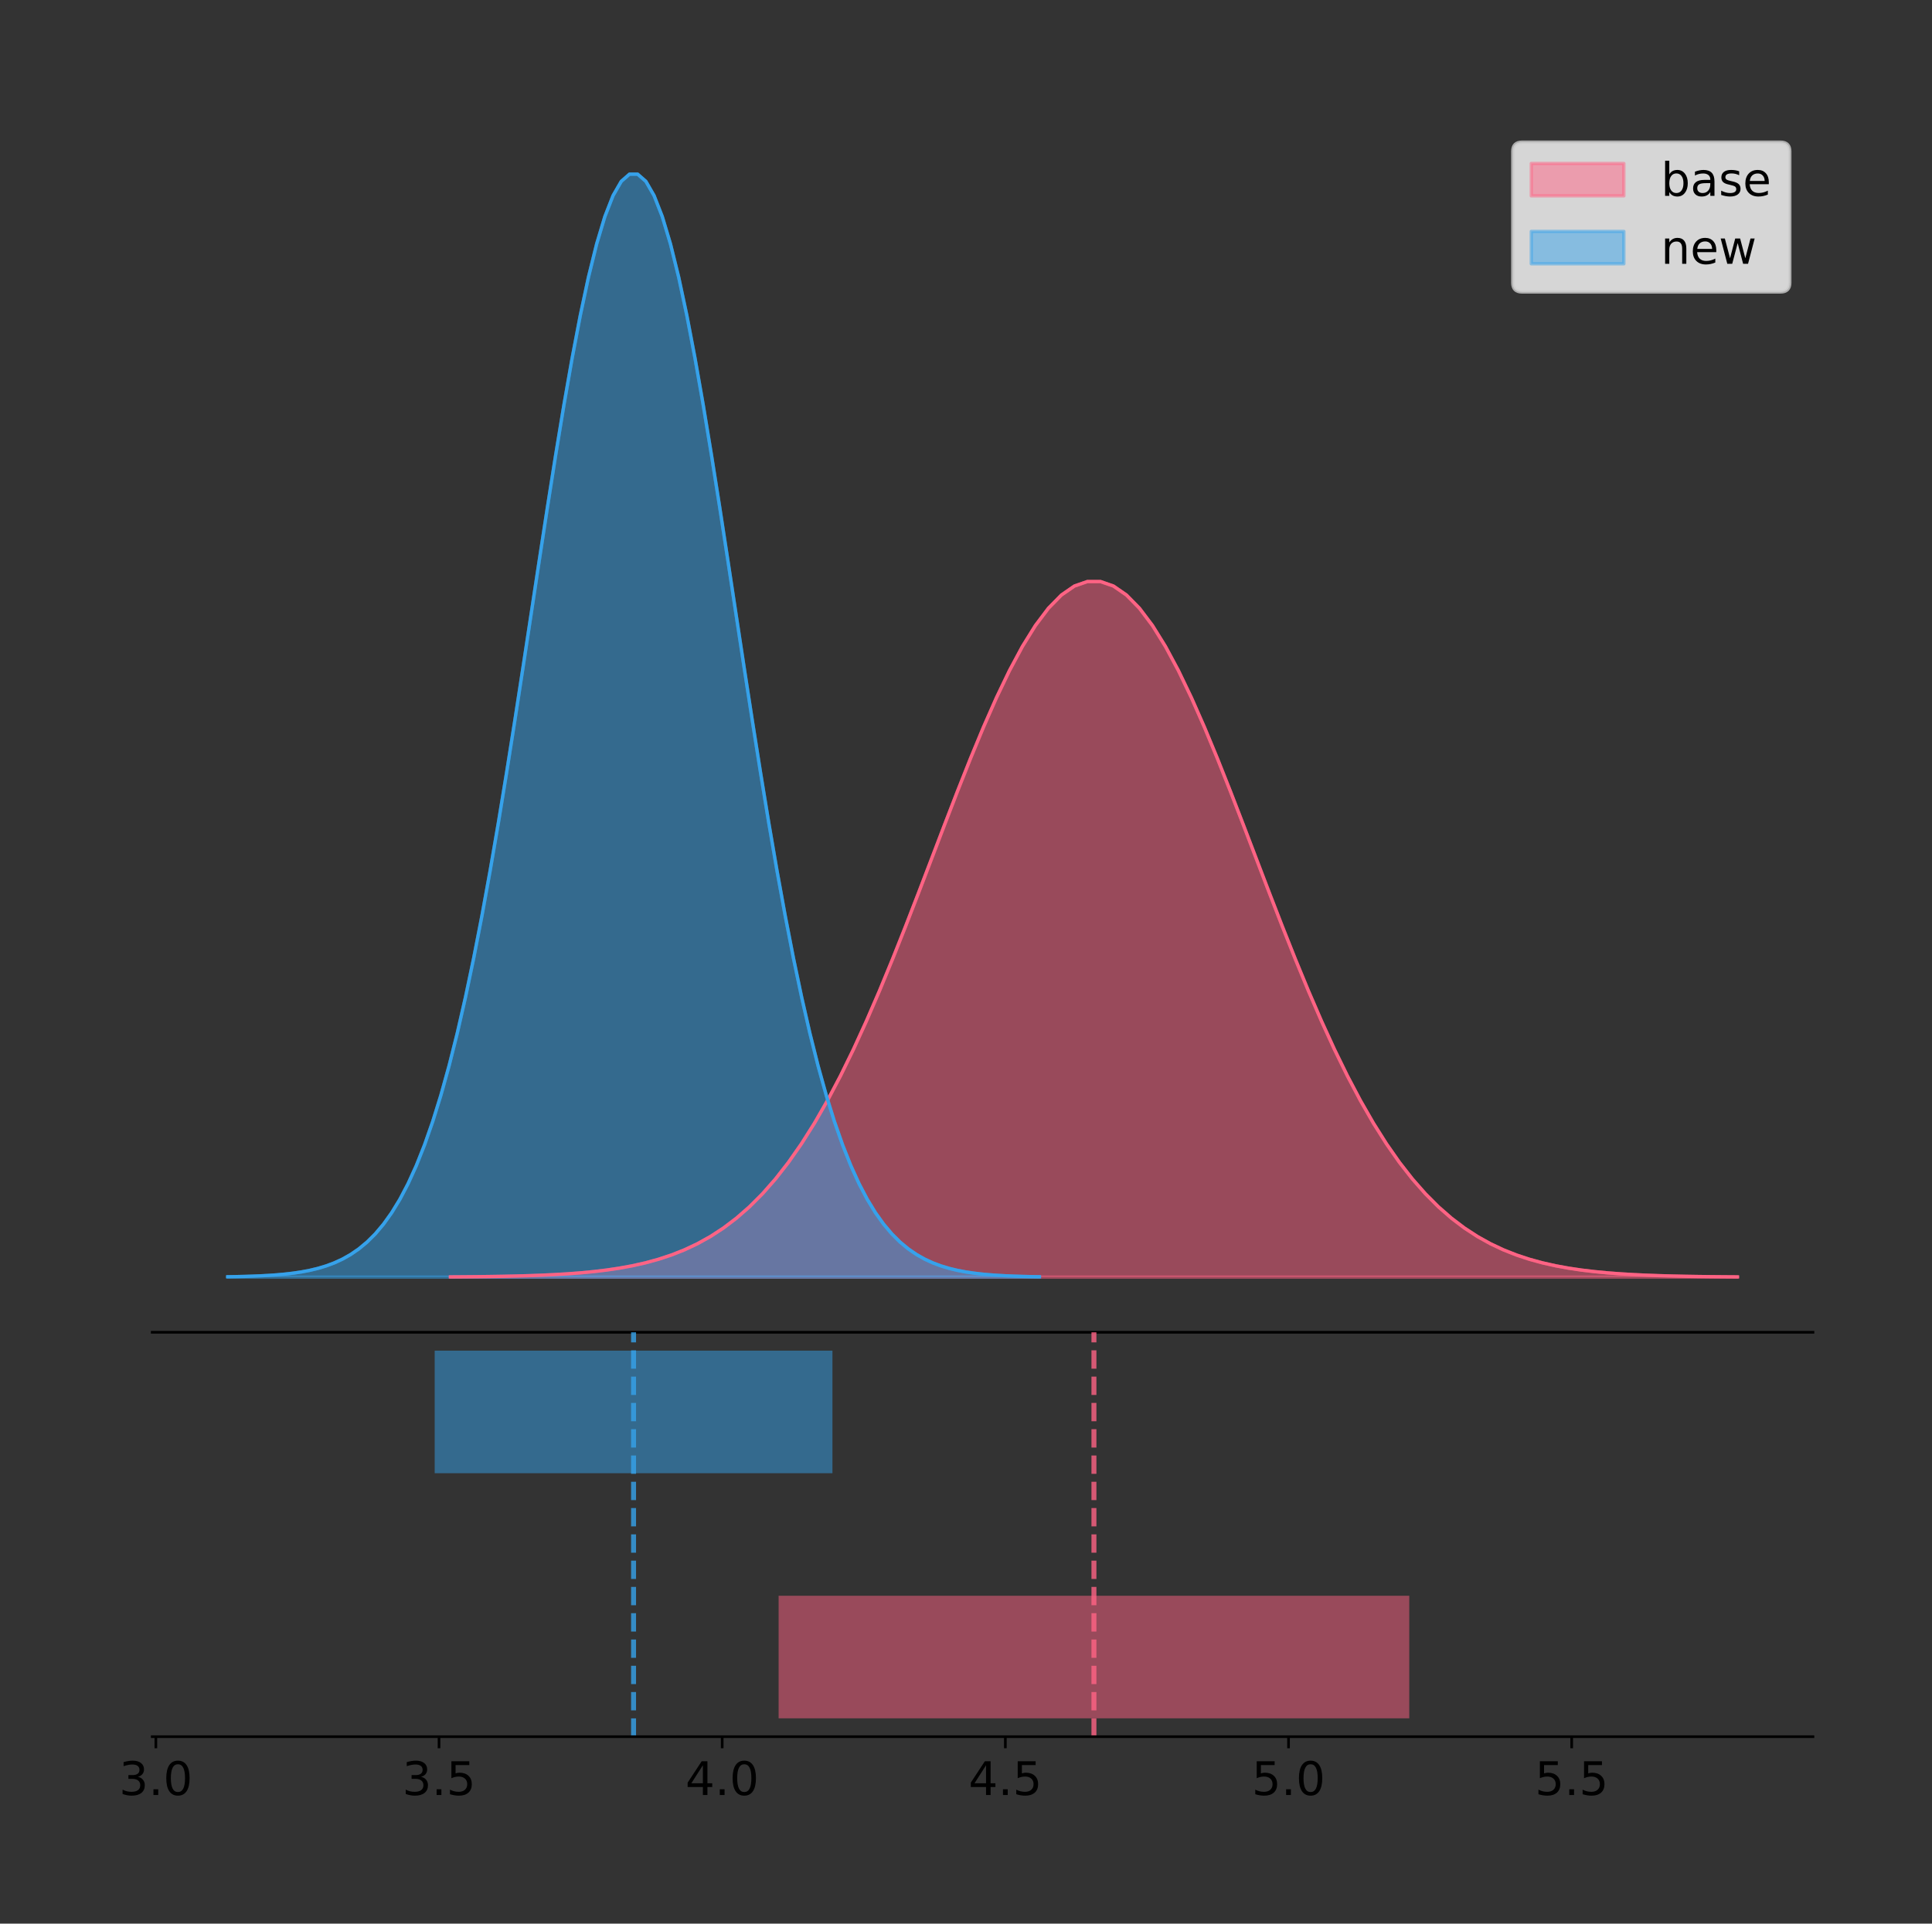 <?xml version="1.0" encoding="utf-8" standalone="no"?>
<!DOCTYPE svg PUBLIC "-//W3C//DTD SVG 1.1//EN"
  "http://www.w3.org/Graphics/SVG/1.1/DTD/svg11.dtd">
<!-- Created with matplotlib (https://matplotlib.org/) -->
<svg height="581.789pt" version="1.1" viewBox="0 0 584.227 581.789" width="584.227pt" xmlns="http://www.w3.org/2000/svg" xmlns:xlink="http://www.w3.org/1999/xlink">
 <rect x="0" y="0" width="584.227" height="581.789" fill="#333333" stroke="none"/>
 <defs>
  <style type="text/css">
*{stroke-linecap:butt;stroke-linejoin:round;}
  </style>
 </defs>
 <g id="figure_1">
  <g id="patch_1">
   <path d="M 0 581.789 
L 584.227 581.789 
L 584.227 0 
L 0 0 
z
" style="fill:none;"/>
  </g>
  <g id="axes_1">
   <g id="patch_2">
    <path d="M 46.027 402.93 
L 548.227 402.93 
L 548.227 36 
L 46.027 36 
z
" style="fill:none;"/>
   </g>
   <g id="PolyCollection_1">
    <defs>
     <path d="M 136.201 -195.538 
L 136.201 -195.609 
L 140.132 -195.635 
L 144.063 -195.671 
L 147.995 -195.719 
L 151.926 -195.782 
L 155.857 -195.866 
L 159.788 -195.975 
L 163.72 -196.116 
L 167.651 -196.299 
L 171.582 -196.532 
L 175.514 -196.829 
L 179.445 -197.204 
L 183.376 -197.673 
L 187.308 -198.256 
L 191.239 -198.977 
L 195.17 -199.86 
L 199.102 -200.934 
L 203.033 -202.231 
L 206.964 -203.787 
L 210.895 -205.638 
L 214.827 -207.823 
L 218.758 -210.384 
L 222.689 -213.363 
L 226.621 -216.8 
L 230.552 -220.734 
L 234.483 -225.202 
L 238.415 -230.235 
L 242.346 -235.858 
L 246.277 -242.087 
L 250.209 -248.928 
L 254.14 -256.377 
L 258.071 -264.413 
L 262.002 -273.004 
L 265.934 -282.099 
L 269.865 -291.632 
L 273.796 -301.521 
L 277.728 -311.666 
L 281.659 -321.955 
L 285.59 -332.259 
L 289.522 -342.441 
L 293.453 -352.354 
L 297.384 -361.846 
L 301.315 -370.765 
L 305.247 -378.96 
L 309.178 -386.289 
L 313.109 -392.62 
L 317.041 -397.836 
L 320.972 -401.838 
L 324.903 -404.55 
L 328.835 -405.919 
L 332.766 -405.919 
L 336.697 -404.55 
L 340.629 -401.838 
L 344.56 -397.836 
L 348.491 -392.62 
L 352.422 -386.289 
L 356.354 -378.96 
L 360.285 -370.765 
L 364.216 -361.846 
L 368.148 -352.354 
L 372.079 -342.441 
L 376.01 -332.259 
L 379.942 -321.955 
L 383.873 -311.666 
L 387.804 -301.521 
L 391.736 -291.632 
L 395.667 -282.099 
L 399.598 -273.004 
L 403.529 -264.413 
L 407.461 -256.377 
L 411.392 -248.928 
L 415.323 -242.087 
L 419.255 -235.858 
L 423.186 -230.235 
L 427.117 -225.202 
L 431.049 -220.734 
L 434.98 -216.8 
L 438.911 -213.363 
L 442.842 -210.384 
L 446.774 -207.823 
L 450.705 -205.638 
L 454.636 -203.787 
L 458.568 -202.231 
L 462.499 -200.934 
L 466.43 -199.86 
L 470.362 -198.977 
L 474.293 -198.256 
L 478.224 -197.673 
L 482.156 -197.204 
L 486.087 -196.829 
L 490.018 -196.532 
L 493.949 -196.299 
L 497.881 -196.116 
L 501.812 -195.975 
L 505.743 -195.866 
L 509.675 -195.782 
L 513.606 -195.719 
L 517.537 -195.671 
L 521.469 -195.635 
L 525.4 -195.609 
L 525.4 -195.538 
L 525.4 -195.538 
L 521.469 -195.538 
L 517.537 -195.538 
L 513.606 -195.538 
L 509.675 -195.538 
L 505.743 -195.538 
L 501.812 -195.538 
L 497.881 -195.538 
L 493.949 -195.538 
L 490.018 -195.538 
L 486.087 -195.538 
L 482.156 -195.538 
L 478.224 -195.538 
L 474.293 -195.538 
L 470.362 -195.538 
L 466.43 -195.538 
L 462.499 -195.538 
L 458.568 -195.538 
L 454.636 -195.538 
L 450.705 -195.538 
L 446.774 -195.538 
L 442.842 -195.538 
L 438.911 -195.538 
L 434.98 -195.538 
L 431.049 -195.538 
L 427.117 -195.538 
L 423.186 -195.538 
L 419.255 -195.538 
L 415.323 -195.538 
L 411.392 -195.538 
L 407.461 -195.538 
L 403.529 -195.538 
L 399.598 -195.538 
L 395.667 -195.538 
L 391.736 -195.538 
L 387.804 -195.538 
L 383.873 -195.538 
L 379.942 -195.538 
L 376.01 -195.538 
L 372.079 -195.538 
L 368.148 -195.538 
L 364.216 -195.538 
L 360.285 -195.538 
L 356.354 -195.538 
L 352.422 -195.538 
L 348.491 -195.538 
L 344.56 -195.538 
L 340.629 -195.538 
L 336.697 -195.538 
L 332.766 -195.538 
L 328.835 -195.538 
L 324.903 -195.538 
L 320.972 -195.538 
L 317.041 -195.538 
L 313.109 -195.538 
L 309.178 -195.538 
L 305.247 -195.538 
L 301.315 -195.538 
L 297.384 -195.538 
L 293.453 -195.538 
L 289.522 -195.538 
L 285.59 -195.538 
L 281.659 -195.538 
L 277.728 -195.538 
L 273.796 -195.538 
L 269.865 -195.538 
L 265.934 -195.538 
L 262.002 -195.538 
L 258.071 -195.538 
L 254.14 -195.538 
L 250.209 -195.538 
L 246.277 -195.538 
L 242.346 -195.538 
L 238.415 -195.538 
L 234.483 -195.538 
L 230.552 -195.538 
L 226.621 -195.538 
L 222.689 -195.538 
L 218.758 -195.538 
L 214.827 -195.538 
L 210.895 -195.538 
L 206.964 -195.538 
L 203.033 -195.538 
L 199.102 -195.538 
L 195.17 -195.538 
L 191.239 -195.538 
L 187.308 -195.538 
L 183.376 -195.538 
L 179.445 -195.538 
L 175.514 -195.538 
L 171.582 -195.538 
L 167.651 -195.538 
L 163.72 -195.538 
L 159.788 -195.538 
L 155.857 -195.538 
L 151.926 -195.538 
L 147.995 -195.538 
L 144.063 -195.538 
L 140.132 -195.538 
L 136.201 -195.538 
z
" id="mb4068aaafb" style="stroke:#ff6384;stroke-opacity:0.5;"/>
    </defs>
    <g clip-path="url(#p701b0026a7)">
     <use style="fill:#ff6384;fill-opacity:0.5;stroke:#ff6384;stroke-opacity:0.5;" x="0" xlink:href="#mb4068aaafb" y="581.789"/>
    </g>
   </g>
   <g id="PolyCollection_2">
    <defs>
     <path d="M 68.854 -195.538 
L 68.854 -195.65 
L 71.334 -195.692 
L 73.813 -195.749 
L 76.293 -195.825 
L 78.772 -195.925 
L 81.252 -196.058 
L 83.731 -196.23 
L 86.21 -196.455 
L 88.69 -196.744 
L 91.169 -197.115 
L 93.649 -197.585 
L 96.128 -198.179 
L 98.608 -198.923 
L 101.087 -199.848 
L 103.567 -200.99 
L 106.046 -202.39 
L 108.525 -204.093 
L 111.005 -206.151 
L 113.484 -208.617 
L 115.964 -211.552 
L 118.443 -215.017 
L 120.923 -219.078 
L 123.402 -223.801 
L 125.881 -229.25 
L 128.361 -235.488 
L 130.84 -242.572 
L 133.32 -250.552 
L 135.799 -259.468 
L 138.279 -269.344 
L 140.758 -280.192 
L 143.237 -292.002 
L 145.717 -304.744 
L 148.196 -318.365 
L 150.676 -332.786 
L 153.155 -347.901 
L 155.635 -363.58 
L 158.114 -379.667 
L 160.594 -395.98 
L 163.073 -412.318 
L 165.552 -428.462 
L 168.032 -444.18 
L 170.511 -459.23 
L 172.991 -473.372 
L 175.47 -486.366 
L 177.95 -497.987 
L 180.429 -508.025 
L 182.908 -516.294 
L 185.388 -522.64 
L 187.867 -526.94 
L 190.347 -529.111 
L 192.826 -529.111 
L 195.306 -526.94 
L 197.785 -522.64 
L 200.264 -516.294 
L 202.744 -508.025 
L 205.223 -497.987 
L 207.703 -486.366 
L 210.182 -473.372 
L 212.662 -459.23 
L 215.141 -444.18 
L 217.621 -428.462 
L 220.1 -412.318 
L 222.579 -395.98 
L 225.059 -379.667 
L 227.538 -363.58 
L 230.018 -347.901 
L 232.497 -332.786 
L 234.977 -318.365 
L 237.456 -304.744 
L 239.935 -292.002 
L 242.415 -280.192 
L 244.894 -269.344 
L 247.374 -259.468 
L 249.853 -250.552 
L 252.333 -242.572 
L 254.812 -235.488 
L 257.291 -229.25 
L 259.771 -223.801 
L 262.25 -219.078 
L 264.73 -215.017 
L 267.209 -211.552 
L 269.689 -208.617 
L 272.168 -206.151 
L 274.647 -204.093 
L 277.127 -202.39 
L 279.606 -200.99 
L 282.086 -199.848 
L 284.565 -198.923 
L 287.045 -198.179 
L 289.524 -197.585 
L 292.004 -197.115 
L 294.483 -196.744 
L 296.962 -196.455 
L 299.442 -196.23 
L 301.921 -196.058 
L 304.401 -195.925 
L 306.88 -195.825 
L 309.36 -195.749 
L 311.839 -195.692 
L 314.318 -195.65 
L 314.318 -195.538 
L 314.318 -195.538 
L 311.839 -195.538 
L 309.36 -195.538 
L 306.88 -195.538 
L 304.401 -195.538 
L 301.921 -195.538 
L 299.442 -195.538 
L 296.962 -195.538 
L 294.483 -195.538 
L 292.004 -195.538 
L 289.524 -195.538 
L 287.045 -195.538 
L 284.565 -195.538 
L 282.086 -195.538 
L 279.606 -195.538 
L 277.127 -195.538 
L 274.647 -195.538 
L 272.168 -195.538 
L 269.689 -195.538 
L 267.209 -195.538 
L 264.73 -195.538 
L 262.25 -195.538 
L 259.771 -195.538 
L 257.291 -195.538 
L 254.812 -195.538 
L 252.333 -195.538 
L 249.853 -195.538 
L 247.374 -195.538 
L 244.894 -195.538 
L 242.415 -195.538 
L 239.935 -195.538 
L 237.456 -195.538 
L 234.977 -195.538 
L 232.497 -195.538 
L 230.018 -195.538 
L 227.538 -195.538 
L 225.059 -195.538 
L 222.579 -195.538 
L 220.1 -195.538 
L 217.621 -195.538 
L 215.141 -195.538 
L 212.662 -195.538 
L 210.182 -195.538 
L 207.703 -195.538 
L 205.223 -195.538 
L 202.744 -195.538 
L 200.264 -195.538 
L 197.785 -195.538 
L 195.306 -195.538 
L 192.826 -195.538 
L 190.347 -195.538 
L 187.867 -195.538 
L 185.388 -195.538 
L 182.908 -195.538 
L 180.429 -195.538 
L 177.95 -195.538 
L 175.47 -195.538 
L 172.991 -195.538 
L 170.511 -195.538 
L 168.032 -195.538 
L 165.552 -195.538 
L 163.073 -195.538 
L 160.594 -195.538 
L 158.114 -195.538 
L 155.635 -195.538 
L 153.155 -195.538 
L 150.676 -195.538 
L 148.196 -195.538 
L 145.717 -195.538 
L 143.237 -195.538 
L 140.758 -195.538 
L 138.279 -195.538 
L 135.799 -195.538 
L 133.32 -195.538 
L 130.84 -195.538 
L 128.361 -195.538 
L 125.881 -195.538 
L 123.402 -195.538 
L 120.923 -195.538 
L 118.443 -195.538 
L 115.964 -195.538 
L 113.484 -195.538 
L 111.005 -195.538 
L 108.525 -195.538 
L 106.046 -195.538 
L 103.567 -195.538 
L 101.087 -195.538 
L 98.608 -195.538 
L 96.128 -195.538 
L 93.649 -195.538 
L 91.169 -195.538 
L 88.69 -195.538 
L 86.21 -195.538 
L 83.731 -195.538 
L 81.252 -195.538 
L 78.772 -195.538 
L 76.293 -195.538 
L 73.813 -195.538 
L 71.334 -195.538 
L 68.854 -195.538 
z
" id="m867cd8ff9b" style="stroke:#36a2eb;stroke-opacity:0.5;"/>
    </defs>
    <g clip-path="url(#p701b0026a7)">
     <use style="fill:#36a2eb;fill-opacity:0.5;stroke:#36a2eb;stroke-opacity:0.5;" x="0" xlink:href="#m867cd8ff9b" y="581.789"/>
    </g>
   </g>
   <g id="line2d_1">
    <path clip-path="url(#p701b0026a7)" d="M 136.201 386.181 
L 140.132 386.154 
L 144.063 386.118 
L 147.995 386.07 
L 151.926 386.007 
L 155.857 385.924 
L 159.788 385.815 
L 163.72 385.673 
L 167.651 385.491 
L 171.582 385.257 
L 175.514 384.96 
L 179.445 384.586 
L 183.376 384.117 
L 187.308 383.533 
L 191.239 382.813 
L 195.17 381.93 
L 199.102 380.856 
L 203.033 379.558 
L 206.964 378.003 
L 210.895 376.152 
L 214.827 373.966 
L 218.758 371.405 
L 222.689 368.426 
L 226.621 364.99 
L 230.552 361.055 
L 234.483 356.587 
L 238.415 351.554 
L 242.346 345.932 
L 246.277 339.703 
L 250.209 332.861 
L 254.14 325.412 
L 258.071 317.376 
L 262.002 308.785 
L 265.934 299.691 
L 269.865 290.157 
L 273.796 280.269 
L 277.728 270.123 
L 281.659 259.835 
L 285.59 249.53 
L 289.522 239.348 
L 293.453 229.436 
L 297.384 219.943 
L 301.315 211.025 
L 305.247 202.829 
L 309.178 195.5 
L 313.109 189.169 
L 317.041 183.954 
L 320.972 179.952 
L 324.903 177.24 
L 328.835 175.87 
L 332.766 175.87 
L 336.697 177.24 
L 340.629 179.952 
L 344.56 183.954 
L 348.491 189.169 
L 352.422 195.5 
L 356.354 202.829 
L 360.285 211.025 
L 364.216 219.943 
L 368.148 229.436 
L 372.079 239.348 
L 376.01 249.53 
L 379.942 259.835 
L 383.873 270.123 
L 387.804 280.269 
L 391.736 290.157 
L 395.667 299.691 
L 399.598 308.785 
L 403.529 317.376 
L 407.461 325.412 
L 411.392 332.861 
L 415.323 339.703 
L 419.255 345.932 
L 423.186 351.554 
L 427.117 356.587 
L 431.049 361.055 
L 434.98 364.99 
L 438.911 368.426 
L 442.842 371.405 
L 446.774 373.966 
L 450.705 376.152 
L 454.636 378.003 
L 458.568 379.558 
L 462.499 380.856 
L 466.43 381.93 
L 470.362 382.813 
L 474.293 383.533 
L 478.224 384.117 
L 482.156 384.586 
L 486.087 384.96 
L 490.018 385.257 
L 493.949 385.491 
L 497.881 385.673 
L 501.812 385.815 
L 505.743 385.924 
L 509.675 386.007 
L 513.606 386.07 
L 517.537 386.118 
L 521.469 386.154 
L 525.4 386.181 
" style="fill:none;stroke:#ff6384;stroke-linecap:square;"/>
   </g>
   <g id="line2d_2">
    <path clip-path="url(#p701b0026a7)" d="M 68.854 386.139 
L 71.334 386.097 
L 73.813 386.04 
L 76.293 385.965 
L 78.772 385.864 
L 81.252 385.732 
L 83.731 385.559 
L 86.21 385.334 
L 88.69 385.045 
L 91.169 384.675 
L 93.649 384.204 
L 96.128 383.61 
L 98.608 382.867 
L 101.087 381.941 
L 103.567 380.799 
L 106.046 379.399 
L 108.525 377.696 
L 111.005 375.639 
L 113.484 373.172 
L 115.964 370.238 
L 118.443 366.772 
L 120.923 362.711 
L 123.402 357.989 
L 125.881 352.539 
L 128.361 346.301 
L 130.84 339.217 
L 133.32 331.237 
L 135.799 322.322 
L 138.279 312.445 
L 140.758 301.597 
L 143.237 289.787 
L 145.717 277.045 
L 148.196 263.424 
L 150.676 249.004 
L 153.155 233.888 
L 155.635 218.209 
L 158.114 202.123 
L 160.594 185.809 
L 163.073 169.471 
L 165.552 153.327 
L 168.032 137.61 
L 170.511 122.559 
L 172.991 108.418 
L 175.47 95.423 
L 177.95 83.803 
L 180.429 73.765 
L 182.908 65.495 
L 185.388 59.15 
L 187.867 54.85 
L 190.347 52.679 
L 192.826 52.679 
L 195.306 54.85 
L 197.785 59.15 
L 200.264 65.495 
L 202.744 73.765 
L 205.223 83.803 
L 207.703 95.423 
L 210.182 108.418 
L 212.662 122.559 
L 215.141 137.61 
L 217.621 153.327 
L 220.1 169.471 
L 222.579 185.809 
L 225.059 202.123 
L 227.538 218.209 
L 230.018 233.888 
L 232.497 249.004 
L 234.977 263.424 
L 237.456 277.045 
L 239.935 289.787 
L 242.415 301.597 
L 244.894 312.445 
L 247.374 322.322 
L 249.853 331.237 
L 252.333 339.217 
L 254.812 346.301 
L 257.291 352.539 
L 259.771 357.989 
L 262.25 362.711 
L 264.73 366.772 
L 267.209 370.238 
L 269.689 373.172 
L 272.168 375.639 
L 274.647 377.696 
L 277.127 379.399 
L 279.606 380.799 
L 282.086 381.941 
L 284.565 382.867 
L 287.045 383.61 
L 289.524 384.204 
L 292.004 384.675 
L 294.483 385.045 
L 296.962 385.334 
L 299.442 385.559 
L 301.921 385.732 
L 304.401 385.864 
L 306.88 385.965 
L 309.36 386.04 
L 311.839 386.097 
L 314.318 386.139 
" style="fill:none;stroke:#36a2eb;stroke-linecap:square;"/>
   </g>
   <g id="patch_3">
    <path d="M 46.027 402.93 
L 548.227 402.93 
" style="fill:none;stroke:#000000;stroke-linecap:square;stroke-linejoin:miter;stroke-width:0.8;"/>
   </g>
   <g id="legend_1">
    <g id="patch_4">
     <path d="M 460.252 88.299 
L 538.427 88.299 
Q 541.227 88.299 541.227 85.499 
L 541.227 45.8 
Q 541.227 43 538.427 43 
L 460.252 43 
Q 457.452 43 457.452 45.8 
L 457.452 85.499 
Q 457.452 88.299 460.252 88.299 
z
" style="fill:#ffffff;opacity:0.8;stroke:#cccccc;stroke-linejoin:miter;"/>
    </g>
    <g id="patch_5">
     <path d="M 463.052 59.238 
L 491.052 59.238 
L 491.052 49.438 
L 463.052 49.438 
z
" style="fill:#ff6384;opacity:0.5;stroke:#ff6384;stroke-linejoin:miter;"/>
    </g>
    <g id="text_1">
     <!-- base -->
     <defs>
      <path d="M 48.688 27.297 
Q 48.688 37.203 44.609 42.844 
Q 40.531 48.484 33.406 48.484 
Q 26.266 48.484 22.188 42.844 
Q 18.109 37.203 18.109 27.297 
Q 18.109 17.391 22.188 11.75 
Q 26.266 6.109 33.406 6.109 
Q 40.531 6.109 44.609 11.75 
Q 48.688 17.391 48.688 27.297 
z
M 18.109 46.391 
Q 20.953 51.266 25.266 53.625 
Q 29.594 56 35.594 56 
Q 45.562 56 51.781 48.094 
Q 58.016 40.188 58.016 27.297 
Q 58.016 14.406 51.781 6.484 
Q 45.562 -1.422 35.594 -1.422 
Q 29.594 -1.422 25.266 0.953 
Q 20.953 3.328 18.109 8.203 
L 18.109 0 
L 9.078 0 
L 9.078 75.984 
L 18.109 75.984 
z
" id="DejaVuSans-98"/>
      <path d="M 34.281 27.484 
Q 23.391 27.484 19.188 25 
Q 14.984 22.516 14.984 16.5 
Q 14.984 11.719 18.141 8.906 
Q 21.297 6.109 26.703 6.109 
Q 34.188 6.109 38.703 11.406 
Q 43.219 16.703 43.219 25.484 
L 43.219 27.484 
z
M 52.203 31.203 
L 52.203 0 
L 43.219 0 
L 43.219 8.297 
Q 40.141 3.328 35.547 0.953 
Q 30.953 -1.422 24.312 -1.422 
Q 15.922 -1.422 10.953 3.297 
Q 6 8.016 6 15.922 
Q 6 25.141 12.172 29.828 
Q 18.359 34.516 30.609 34.516 
L 43.219 34.516 
L 43.219 35.406 
Q 43.219 41.609 39.141 45 
Q 35.062 48.391 27.688 48.391 
Q 23 48.391 18.547 47.266 
Q 14.109 46.141 10.016 43.891 
L 10.016 52.203 
Q 14.938 54.109 19.578 55.047 
Q 24.219 56 28.609 56 
Q 40.484 56 46.344 49.844 
Q 52.203 43.703 52.203 31.203 
z
" id="DejaVuSans-97"/>
      <path d="M 44.281 53.078 
L 44.281 44.578 
Q 40.484 46.531 36.375 47.5 
Q 32.281 48.484 27.875 48.484 
Q 21.188 48.484 17.844 46.438 
Q 14.5 44.391 14.5 40.281 
Q 14.5 37.156 16.891 35.375 
Q 19.281 33.594 26.516 31.984 
L 29.594 31.297 
Q 39.156 29.25 43.188 25.516 
Q 47.219 21.781 47.219 15.094 
Q 47.219 7.469 41.188 3.016 
Q 35.156 -1.422 24.609 -1.422 
Q 20.219 -1.422 15.453 -0.562 
Q 10.688 0.297 5.422 2 
L 5.422 11.281 
Q 10.406 8.688 15.234 7.391 
Q 20.062 6.109 24.812 6.109 
Q 31.156 6.109 34.562 8.281 
Q 37.984 10.453 37.984 14.406 
Q 37.984 18.062 35.516 20.016 
Q 33.062 21.969 24.703 23.781 
L 21.578 24.516 
Q 13.234 26.266 9.516 29.906 
Q 5.812 33.547 5.812 39.891 
Q 5.812 47.609 11.281 51.797 
Q 16.75 56 26.812 56 
Q 31.781 56 36.172 55.266 
Q 40.578 54.547 44.281 53.078 
z
" id="DejaVuSans-115"/>
      <path d="M 56.203 29.594 
L 56.203 25.203 
L 14.891 25.203 
Q 15.484 15.922 20.484 11.062 
Q 25.484 6.203 34.422 6.203 
Q 39.594 6.203 44.453 7.469 
Q 49.312 8.734 54.109 11.281 
L 54.109 2.781 
Q 49.266 0.734 44.188 -0.344 
Q 39.109 -1.422 33.891 -1.422 
Q 20.797 -1.422 13.156 6.188 
Q 5.516 13.812 5.516 26.812 
Q 5.516 40.234 12.766 48.109 
Q 20.016 56 32.328 56 
Q 43.359 56 49.781 48.891 
Q 56.203 41.797 56.203 29.594 
z
M 47.219 32.234 
Q 47.125 39.594 43.094 43.984 
Q 39.062 48.391 32.422 48.391 
Q 24.906 48.391 20.391 44.141 
Q 15.875 39.891 15.188 32.172 
z
" id="DejaVuSans-101"/>
     </defs>
     <g transform="translate(502.252 59.238)scale(0.14 -0.14)">
      <use xlink:href="#DejaVuSans-98"/>
      <use x="63.477" xlink:href="#DejaVuSans-97"/>
      <use x="124.756" xlink:href="#DejaVuSans-115"/>
      <use x="176.855" xlink:href="#DejaVuSans-101"/>
     </g>
    </g>
    <g id="patch_6">
     <path d="M 463.052 79.787 
L 491.052 79.787 
L 491.052 69.987 
L 463.052 69.987 
z
" style="fill:#36a2eb;opacity:0.5;stroke:#36a2eb;stroke-linejoin:miter;"/>
    </g>
    <g id="text_2">
     <!-- new -->
     <defs>
      <path d="M 54.891 33.016 
L 54.891 0 
L 45.906 0 
L 45.906 32.719 
Q 45.906 40.484 42.875 44.328 
Q 39.844 48.188 33.797 48.188 
Q 26.516 48.188 22.312 43.547 
Q 18.109 38.922 18.109 30.906 
L 18.109 0 
L 9.078 0 
L 9.078 54.688 
L 18.109 54.688 
L 18.109 46.188 
Q 21.344 51.125 25.703 53.562 
Q 30.078 56 35.797 56 
Q 45.219 56 50.047 50.172 
Q 54.891 44.344 54.891 33.016 
z
" id="DejaVuSans-110"/>
      <path d="M 4.203 54.688 
L 13.188 54.688 
L 24.422 12.016 
L 35.594 54.688 
L 46.188 54.688 
L 57.422 12.016 
L 68.609 54.688 
L 77.594 54.688 
L 63.281 0 
L 52.688 0 
L 40.922 44.828 
L 29.109 0 
L 18.5 0 
z
" id="DejaVuSans-119"/>
     </defs>
     <g transform="translate(502.252 79.787)scale(0.14 -0.14)">
      <use xlink:href="#DejaVuSans-110"/>
      <use x="63.379" xlink:href="#DejaVuSans-101"/>
      <use x="124.902" xlink:href="#DejaVuSans-119"/>
     </g>
    </g>
   </g>
  </g>
  <g id="axes_2">
   <g id="patch_7">
    <path d="M 46.027 525.24 
L 548.227 525.24 
L 548.227 402.93 
L 46.027 402.93 
z
" style="fill:none;"/>
   </g>
   <g id="patch_8">
    <path clip-path="url(#p88dabe58e4)" d="M 235.446 519.68 
L 426.154 519.68 
L 426.154 482.617 
L 235.446 482.617 
z
" style="fill:#ff6384;opacity:0.5;"/>
   </g>
   <g id="patch_9">
    <path clip-path="url(#p88dabe58e4)" d="M 131.448 445.553 
L 251.725 445.553 
L 251.725 408.49 
L 131.448 408.49 
z
" style="fill:#36a2eb;opacity:0.5;"/>
   </g>
   <g id="matplotlib.axis_1">
    <g id="xtick_1">
     <g id="line2d_3">
      <defs>
       <path d="M 0 0 
L 0 3.5 
" id="m7433480632" style="stroke:#000000;stroke-width:0.8;"/>
      </defs>
      <g>
       <use style="stroke:#000000;stroke-width:0.8;" x="47.132" xlink:href="#m7433480632" y="525.24"/>
      </g>
     </g>
     <g id="text_3">
      <!-- 3.0 -->
      <defs>
       <path d="M 40.578 39.312 
Q 47.656 37.797 51.625 33 
Q 55.609 28.219 55.609 21.188 
Q 55.609 10.406 48.188 4.484 
Q 40.766 -1.422 27.094 -1.422 
Q 22.516 -1.422 17.656 -0.516 
Q 12.797 0.391 7.625 2.203 
L 7.625 11.719 
Q 11.719 9.328 16.594 8.109 
Q 21.484 6.891 26.812 6.891 
Q 36.078 6.891 40.938 10.547 
Q 45.797 14.203 45.797 21.188 
Q 45.797 27.641 41.281 31.266 
Q 36.766 34.906 28.719 34.906 
L 20.219 34.906 
L 20.219 43.016 
L 29.109 43.016 
Q 36.375 43.016 40.234 45.922 
Q 44.094 48.828 44.094 54.297 
Q 44.094 59.906 40.109 62.906 
Q 36.141 65.922 28.719 65.922 
Q 24.656 65.922 20.016 65.031 
Q 15.375 64.156 9.812 62.312 
L 9.812 71.094 
Q 15.438 72.656 20.344 73.438 
Q 25.25 74.219 29.594 74.219 
Q 40.828 74.219 47.359 69.109 
Q 53.906 64.016 53.906 55.328 
Q 53.906 49.266 50.438 45.094 
Q 46.969 40.922 40.578 39.312 
z
" id="DejaVuSans-51"/>
       <path d="M 10.688 12.406 
L 21 12.406 
L 21 0 
L 10.688 0 
z
" id="DejaVuSans-46"/>
       <path d="M 31.781 66.406 
Q 24.172 66.406 20.328 58.906 
Q 16.5 51.422 16.5 36.375 
Q 16.5 21.391 20.328 13.891 
Q 24.172 6.391 31.781 6.391 
Q 39.453 6.391 43.281 13.891 
Q 47.125 21.391 47.125 36.375 
Q 47.125 51.422 43.281 58.906 
Q 39.453 66.406 31.781 66.406 
z
M 31.781 74.219 
Q 44.047 74.219 50.516 64.516 
Q 56.984 54.828 56.984 36.375 
Q 56.984 17.969 50.516 8.266 
Q 44.047 -1.422 31.781 -1.422 
Q 19.531 -1.422 13.062 8.266 
Q 6.594 17.969 6.594 36.375 
Q 6.594 54.828 13.062 64.516 
Q 19.531 74.219 31.781 74.219 
z
" id="DejaVuSans-48"/>
      </defs>
      <g transform="translate(36 542.878)scale(0.14 -0.14)">
       <use xlink:href="#DejaVuSans-51"/>
       <use x="63.623" xlink:href="#DejaVuSans-46"/>
       <use x="95.41" xlink:href="#DejaVuSans-48"/>
      </g>
     </g>
    </g>
    <g id="xtick_2">
     <g id="line2d_4">
      <g>
       <use style="stroke:#000000;stroke-width:0.8;" x="132.76" xlink:href="#m7433480632" y="525.24"/>
      </g>
     </g>
     <g id="text_4">
      <!-- 3.5 -->
      <defs>
       <path d="M 10.797 72.906 
L 49.516 72.906 
L 49.516 64.594 
L 19.828 64.594 
L 19.828 46.734 
Q 21.969 47.469 24.109 47.828 
Q 26.266 48.188 28.422 48.188 
Q 40.625 48.188 47.75 41.5 
Q 54.891 34.812 54.891 23.391 
Q 54.891 11.625 47.562 5.094 
Q 40.234 -1.422 26.906 -1.422 
Q 22.312 -1.422 17.547 -0.641 
Q 12.797 0.141 7.719 1.703 
L 7.719 11.625 
Q 12.109 9.234 16.797 8.062 
Q 21.484 6.891 26.703 6.891 
Q 35.156 6.891 40.078 11.328 
Q 45.016 15.766 45.016 23.391 
Q 45.016 31 40.078 35.438 
Q 35.156 39.891 26.703 39.891 
Q 22.75 39.891 18.812 39.016 
Q 14.891 38.141 10.797 36.281 
z
" id="DejaVuSans-53"/>
      </defs>
      <g transform="translate(121.628 542.878)scale(0.14 -0.14)">
       <use xlink:href="#DejaVuSans-51"/>
       <use x="63.623" xlink:href="#DejaVuSans-46"/>
       <use x="95.41" xlink:href="#DejaVuSans-53"/>
      </g>
     </g>
    </g>
    <g id="xtick_3">
     <g id="line2d_5">
      <g>
       <use style="stroke:#000000;stroke-width:0.8;" x="218.388" xlink:href="#m7433480632" y="525.24"/>
      </g>
     </g>
     <g id="text_5">
      <!-- 4.0 -->
      <defs>
       <path d="M 37.797 64.312 
L 12.891 25.391 
L 37.797 25.391 
z
M 35.203 72.906 
L 47.609 72.906 
L 47.609 25.391 
L 58.016 25.391 
L 58.016 17.188 
L 47.609 17.188 
L 47.609 0 
L 37.797 0 
L 37.797 17.188 
L 4.891 17.188 
L 4.891 26.703 
z
" id="DejaVuSans-52"/>
      </defs>
      <g transform="translate(207.256 542.878)scale(0.14 -0.14)">
       <use xlink:href="#DejaVuSans-52"/>
       <use x="63.623" xlink:href="#DejaVuSans-46"/>
       <use x="95.41" xlink:href="#DejaVuSans-48"/>
      </g>
     </g>
    </g>
    <g id="xtick_4">
     <g id="line2d_6">
      <g>
       <use style="stroke:#000000;stroke-width:0.8;" x="304.016" xlink:href="#m7433480632" y="525.24"/>
      </g>
     </g>
     <g id="text_6">
      <!-- 4.5 -->
      <g transform="translate(292.884 542.878)scale(0.14 -0.14)">
       <use xlink:href="#DejaVuSans-52"/>
       <use x="63.623" xlink:href="#DejaVuSans-46"/>
       <use x="95.41" xlink:href="#DejaVuSans-53"/>
      </g>
     </g>
    </g>
    <g id="xtick_5">
     <g id="line2d_7">
      <g>
       <use style="stroke:#000000;stroke-width:0.8;" x="389.644" xlink:href="#m7433480632" y="525.24"/>
      </g>
     </g>
     <g id="text_7">
      <!-- 5.0 -->
      <g transform="translate(378.512 542.878)scale(0.14 -0.14)">
       <use xlink:href="#DejaVuSans-53"/>
       <use x="63.623" xlink:href="#DejaVuSans-46"/>
       <use x="95.41" xlink:href="#DejaVuSans-48"/>
      </g>
     </g>
    </g>
    <g id="xtick_6">
     <g id="line2d_8">
      <g>
       <use style="stroke:#000000;stroke-width:0.8;" x="475.272" xlink:href="#m7433480632" y="525.24"/>
      </g>
     </g>
     <g id="text_8">
      <!-- 5.5 -->
      <g transform="translate(464.139 542.878)scale(0.14 -0.14)">
       <use xlink:href="#DejaVuSans-53"/>
       <use x="63.623" xlink:href="#DejaVuSans-46"/>
       <use x="95.41" xlink:href="#DejaVuSans-53"/>
      </g>
     </g>
    </g>
   </g>
   <g id="line2d_9">
    <path clip-path="url(#p88dabe58e4)" d="M 330.8 525.24 
L 330.8 402.93 
" style="fill:none;stroke:#ff6384;stroke-dasharray:5.55,2.4;stroke-dashoffset:0;stroke-opacity:0.8;stroke-width:1.5;"/>
   </g>
   <g id="line2d_10">
    <path clip-path="url(#p88dabe58e4)" d="M 191.586 525.24 
L 191.586 402.93 
" style="fill:none;stroke:#36a2eb;stroke-dasharray:5.55,2.4;stroke-dashoffset:0;stroke-opacity:0.8;stroke-width:1.5;"/>
   </g>
   <g id="patch_10">
    <path d="M 46.027 525.24 
L 548.227 525.24 
" style="fill:none;stroke:#000000;stroke-linecap:square;stroke-linejoin:miter;stroke-width:0.8;"/>
   </g>
  </g>
 </g>
 <defs>
  <clipPath id="p701b0026a7">
   <rect height="366.93" width="502.2" x="46.027" y="36"/>
  </clipPath>
  <clipPath id="p88dabe58e4">
   <rect height="122.31" width="502.2" x="46.027" y="402.93"/>
  </clipPath>
 </defs>
</svg>
